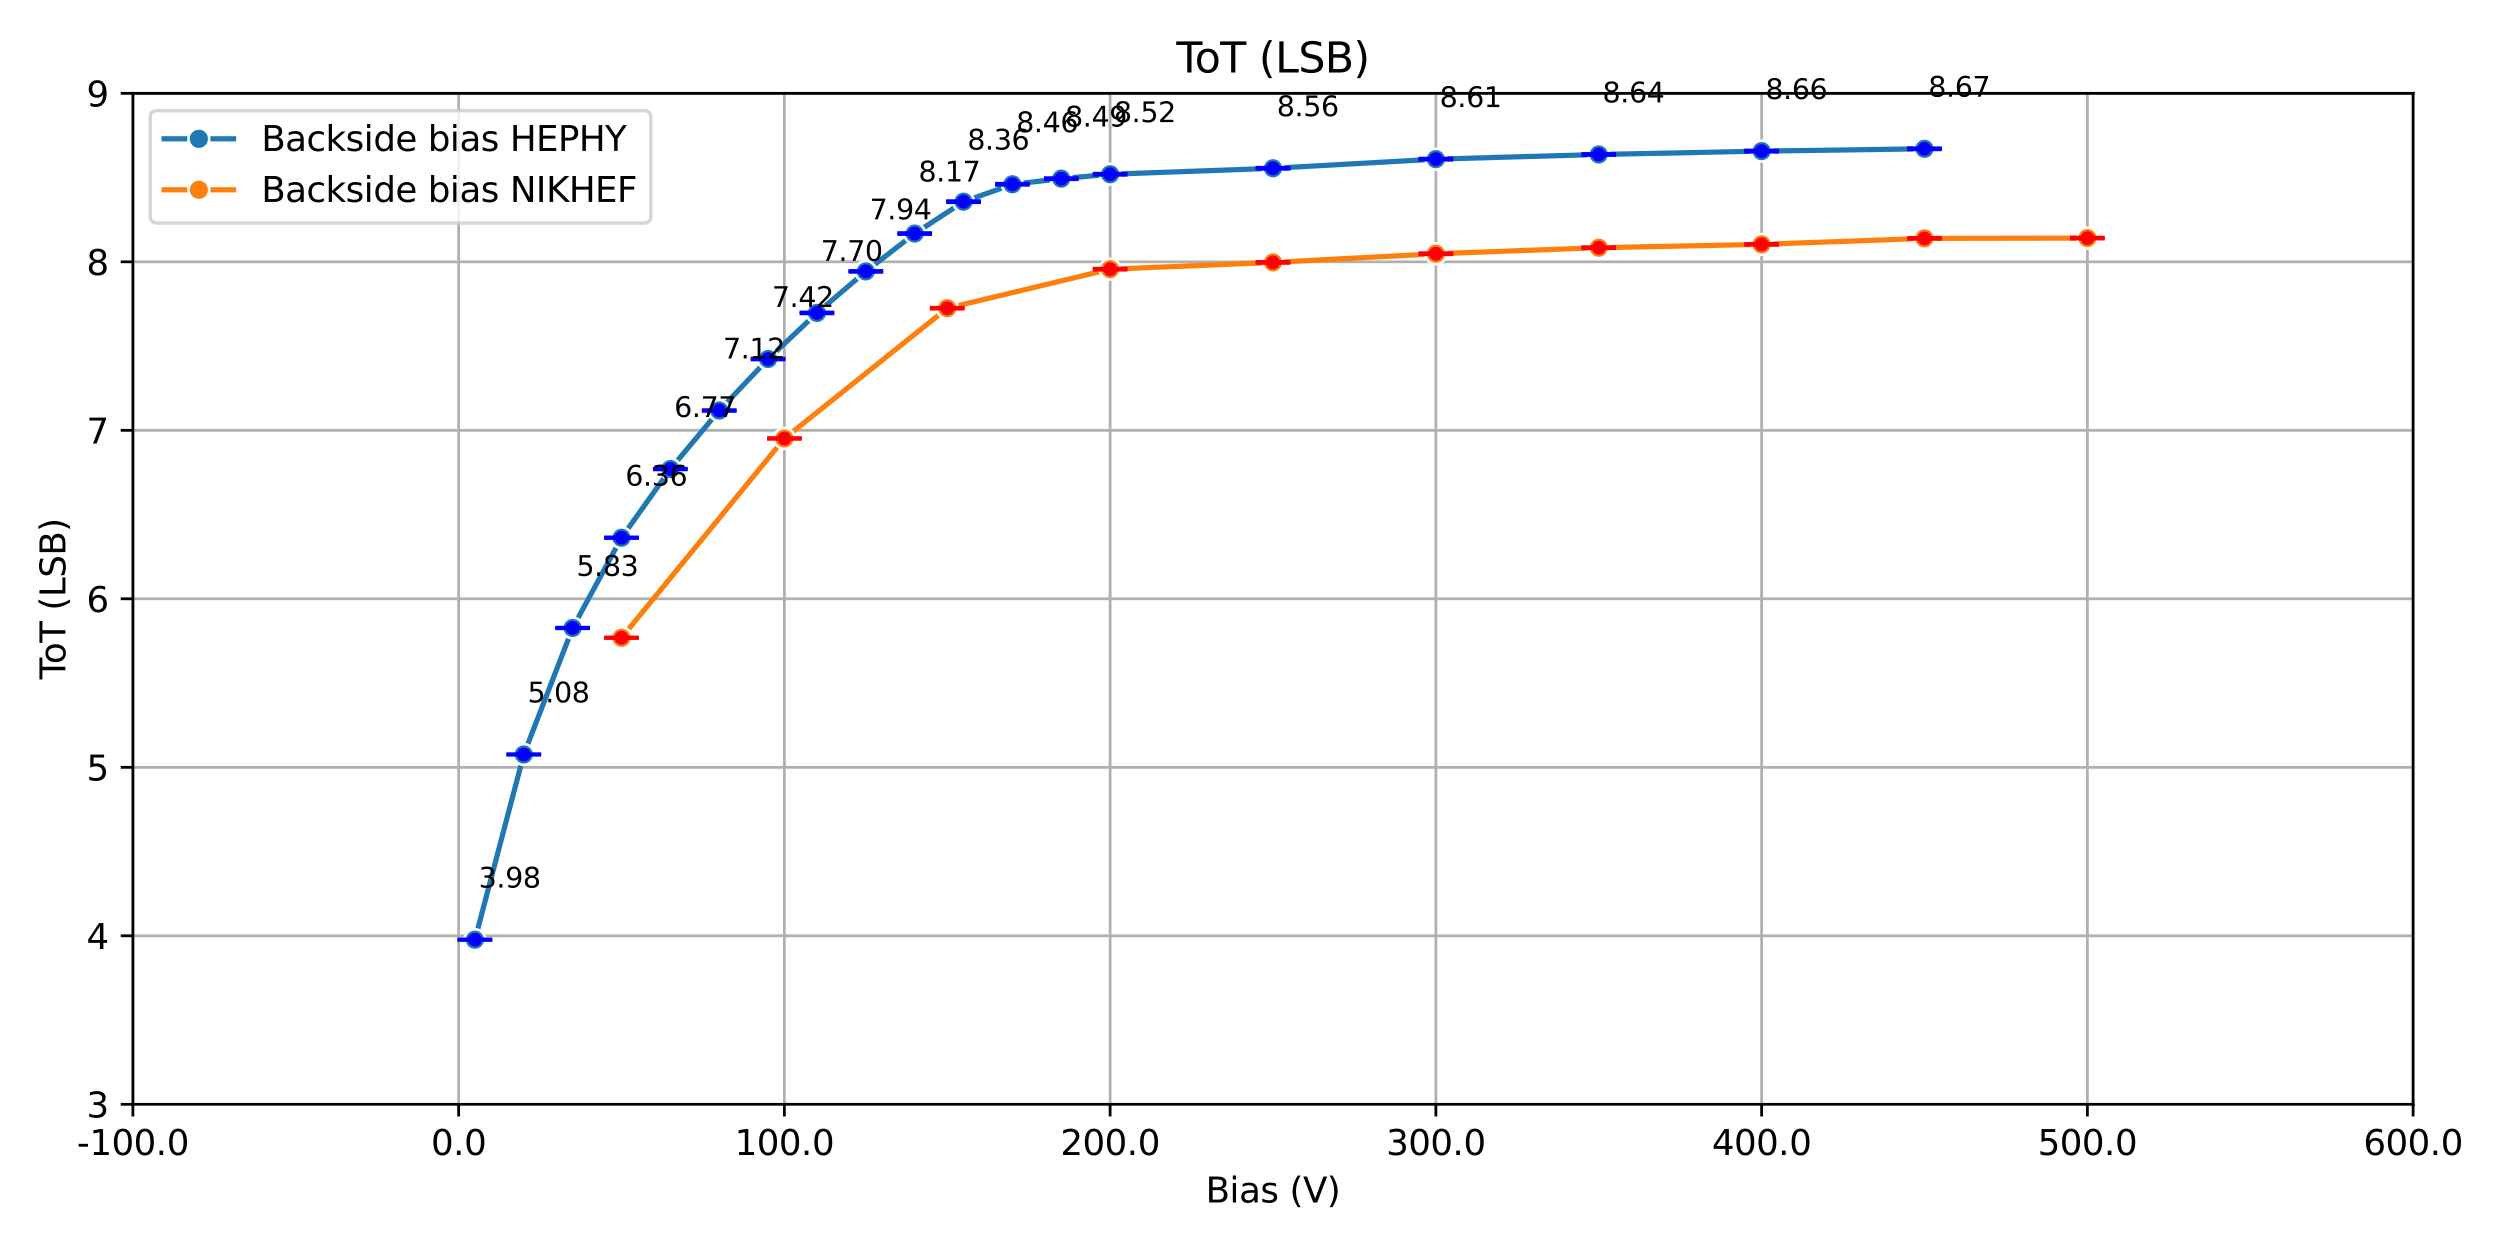 <?xml version="1.0" encoding="utf-8" standalone="no"?>
<!DOCTYPE svg PUBLIC "-//W3C//DTD SVG 1.1//EN"
  "http://www.w3.org/Graphics/SVG/1.1/DTD/svg11.dtd">
<svg xmlns:xlink="http://www.w3.org/1999/xlink" width="720pt" height="360pt" viewBox="0 0 720 360" xmlns="http://www.w3.org/2000/svg" version="1.1">
 <defs>
  <style type="text/css">*{stroke-linejoin: round; stroke-linecap: butt}</style>
 </defs>
 <g id="figure_1">
  <g id="patch_1">
   <path d="M 0 360 
L 720 360 
L 720 0 
L 0 0 
z
" style="fill: #ffffff"/>
  </g>
  <g id="axes_1">
   <g id="patch_2">
    <path d="M 38.27 318.04 
L 694.98 318.04 
L 694.98 26.88 
L 38.27 26.88 
z
" style="fill: #ffffff"/>
   </g>
   <g id="PolyCollection_1"/>
   <g id="PolyCollection_2"/>
   <g id="matplotlib.axis_1">
    <g id="xtick_1">
     <g id="line2d_1">
      <path d="M 38.27 318.04 
L 38.27 26.88 
" clip-path="url(#p97e6985b4f)" style="fill: none; stroke: #b0b0b0; stroke-width: 0.8; stroke-linecap: square"/>
     </g>
     <g id="line2d_2">
      <defs>
       <path id="me354c5738c" d="M 0 0 
L 0 3.5 
" style="stroke: #000000; stroke-width: 0.8"/>
      </defs>
      <g>
       <use xlink:href="#me354c5738c" x="38.27" y="318.04" style="stroke: #000000; stroke-width: 0.8"/>
      </g>
     </g>
     <g id="text_1">
      <!-- -100.0 -->
      <g transform="translate(22.152 332.638) scale(0.1 -0.1)">
       <defs>
        <path id="DejaVuSans-2d" d="M 313 2009 
L 1997 2009 
L 1997 1497 
L 313 1497 
L 313 2009 
z
" transform="scale(0.016)"/>
        <path id="DejaVuSans-31" d="M 794 531 
L 1825 531 
L 1825 4091 
L 703 3866 
L 703 4441 
L 1819 4666 
L 2450 4666 
L 2450 531 
L 3481 531 
L 3481 0 
L 794 0 
L 794 531 
z
" transform="scale(0.016)"/>
        <path id="DejaVuSans-30" d="M 2034 4250 
Q 1547 4250 1301 3770 
Q 1056 3291 1056 2328 
Q 1056 1369 1301 889 
Q 1547 409 2034 409 
Q 2525 409 2770 889 
Q 3016 1369 3016 2328 
Q 3016 3291 2770 3770 
Q 2525 4250 2034 4250 
z
M 2034 4750 
Q 2819 4750 3233 4129 
Q 3647 3509 3647 2328 
Q 3647 1150 3233 529 
Q 2819 -91 2034 -91 
Q 1250 -91 836 529 
Q 422 1150 422 2328 
Q 422 3509 836 4129 
Q 1250 4750 2034 4750 
z
" transform="scale(0.016)"/>
        <path id="DejaVuSans-2e" d="M 684 794 
L 1344 794 
L 1344 0 
L 684 0 
L 684 794 
z
" transform="scale(0.016)"/>
       </defs>
       <use xlink:href="#DejaVuSans-2d"/>
       <use xlink:href="#DejaVuSans-31" x="36.084"/>
       <use xlink:href="#DejaVuSans-30" x="99.707"/>
       <use xlink:href="#DejaVuSans-30" x="163.33"/>
       <use xlink:href="#DejaVuSans-2e" x="226.953"/>
       <use xlink:href="#DejaVuSans-30" x="258.74"/>
      </g>
     </g>
    </g>
    <g id="xtick_2">
     <g id="line2d_3">
      <path d="M 132.086 318.04 
L 132.086 26.88 
" clip-path="url(#p97e6985b4f)" style="fill: none; stroke: #b0b0b0; stroke-width: 0.8; stroke-linecap: square"/>
     </g>
     <g id="line2d_4">
      <g>
       <use xlink:href="#me354c5738c" x="132.086" y="318.04" style="stroke: #000000; stroke-width: 0.8"/>
      </g>
     </g>
     <g id="text_2">
      <!-- 0.0 -->
      <g transform="translate(124.134 332.638) scale(0.1 -0.1)">
       <use xlink:href="#DejaVuSans-30"/>
       <use xlink:href="#DejaVuSans-2e" x="63.623"/>
       <use xlink:href="#DejaVuSans-30" x="95.41"/>
      </g>
     </g>
    </g>
    <g id="xtick_3">
     <g id="line2d_5">
      <path d="M 225.901 318.04 
L 225.901 26.88 
" clip-path="url(#p97e6985b4f)" style="fill: none; stroke: #b0b0b0; stroke-width: 0.8; stroke-linecap: square"/>
     </g>
     <g id="line2d_6">
      <g>
       <use xlink:href="#me354c5738c" x="225.901" y="318.04" style="stroke: #000000; stroke-width: 0.8"/>
      </g>
     </g>
     <g id="text_3">
      <!-- 100.0 -->
      <g transform="translate(211.587 332.638) scale(0.1 -0.1)">
       <use xlink:href="#DejaVuSans-31"/>
       <use xlink:href="#DejaVuSans-30" x="63.623"/>
       <use xlink:href="#DejaVuSans-30" x="127.246"/>
       <use xlink:href="#DejaVuSans-2e" x="190.869"/>
       <use xlink:href="#DejaVuSans-30" x="222.656"/>
      </g>
     </g>
    </g>
    <g id="xtick_4">
     <g id="line2d_7">
      <path d="M 319.717 318.04 
L 319.717 26.88 
" clip-path="url(#p97e6985b4f)" style="fill: none; stroke: #b0b0b0; stroke-width: 0.8; stroke-linecap: square"/>
     </g>
     <g id="line2d_8">
      <g>
       <use xlink:href="#me354c5738c" x="319.717" y="318.04" style="stroke: #000000; stroke-width: 0.8"/>
      </g>
     </g>
     <g id="text_4">
      <!-- 200.0 -->
      <g transform="translate(305.403 332.638) scale(0.1 -0.1)">
       <defs>
        <path id="DejaVuSans-32" d="M 1228 531 
L 3431 531 
L 3431 0 
L 469 0 
L 469 531 
Q 828 903 1448 1529 
Q 2069 2156 2228 2338 
Q 2531 2678 2651 2914 
Q 2772 3150 2772 3378 
Q 2772 3750 2511 3984 
Q 2250 4219 1831 4219 
Q 1534 4219 1204 4116 
Q 875 4013 500 3803 
L 500 4441 
Q 881 4594 1212 4672 
Q 1544 4750 1819 4750 
Q 2544 4750 2975 4387 
Q 3406 4025 3406 3419 
Q 3406 3131 3298 2873 
Q 3191 2616 2906 2266 
Q 2828 2175 2409 1742 
Q 1991 1309 1228 531 
z
" transform="scale(0.016)"/>
       </defs>
       <use xlink:href="#DejaVuSans-32"/>
       <use xlink:href="#DejaVuSans-30" x="63.623"/>
       <use xlink:href="#DejaVuSans-30" x="127.246"/>
       <use xlink:href="#DejaVuSans-2e" x="190.869"/>
       <use xlink:href="#DejaVuSans-30" x="222.656"/>
      </g>
     </g>
    </g>
    <g id="xtick_5">
     <g id="line2d_9">
      <path d="M 413.533 318.04 
L 413.533 26.88 
" clip-path="url(#p97e6985b4f)" style="fill: none; stroke: #b0b0b0; stroke-width: 0.8; stroke-linecap: square"/>
     </g>
     <g id="line2d_10">
      <g>
       <use xlink:href="#me354c5738c" x="413.533" y="318.04" style="stroke: #000000; stroke-width: 0.8"/>
      </g>
     </g>
     <g id="text_5">
      <!-- 300.0 -->
      <g transform="translate(399.219 332.638) scale(0.1 -0.1)">
       <defs>
        <path id="DejaVuSans-33" d="M 2597 2516 
Q 3050 2419 3304 2112 
Q 3559 1806 3559 1356 
Q 3559 666 3084 287 
Q 2609 -91 1734 -91 
Q 1441 -91 1130 -33 
Q 819 25 488 141 
L 488 750 
Q 750 597 1062 519 
Q 1375 441 1716 441 
Q 2309 441 2620 675 
Q 2931 909 2931 1356 
Q 2931 1769 2642 2001 
Q 2353 2234 1838 2234 
L 1294 2234 
L 1294 2753 
L 1863 2753 
Q 2328 2753 2575 2939 
Q 2822 3125 2822 3475 
Q 2822 3834 2567 4026 
Q 2313 4219 1838 4219 
Q 1578 4219 1281 4162 
Q 984 4106 628 3988 
L 628 4550 
Q 988 4650 1302 4700 
Q 1616 4750 1894 4750 
Q 2613 4750 3031 4423 
Q 3450 4097 3450 3541 
Q 3450 3153 3228 2886 
Q 3006 2619 2597 2516 
z
" transform="scale(0.016)"/>
       </defs>
       <use xlink:href="#DejaVuSans-33"/>
       <use xlink:href="#DejaVuSans-30" x="63.623"/>
       <use xlink:href="#DejaVuSans-30" x="127.246"/>
       <use xlink:href="#DejaVuSans-2e" x="190.869"/>
       <use xlink:href="#DejaVuSans-30" x="222.656"/>
      </g>
     </g>
    </g>
    <g id="xtick_6">
     <g id="line2d_11">
      <path d="M 507.349 318.04 
L 507.349 26.88 
" clip-path="url(#p97e6985b4f)" style="fill: none; stroke: #b0b0b0; stroke-width: 0.8; stroke-linecap: square"/>
     </g>
     <g id="line2d_12">
      <g>
       <use xlink:href="#me354c5738c" x="507.349" y="318.04" style="stroke: #000000; stroke-width: 0.8"/>
      </g>
     </g>
     <g id="text_6">
      <!-- 400.0 -->
      <g transform="translate(493.035 332.638) scale(0.1 -0.1)">
       <defs>
        <path id="DejaVuSans-34" d="M 2419 4116 
L 825 1625 
L 2419 1625 
L 2419 4116 
z
M 2253 4666 
L 3047 4666 
L 3047 1625 
L 3713 1625 
L 3713 1100 
L 3047 1100 
L 3047 0 
L 2419 0 
L 2419 1100 
L 313 1100 
L 313 1709 
L 2253 4666 
z
" transform="scale(0.016)"/>
       </defs>
       <use xlink:href="#DejaVuSans-34"/>
       <use xlink:href="#DejaVuSans-30" x="63.623"/>
       <use xlink:href="#DejaVuSans-30" x="127.246"/>
       <use xlink:href="#DejaVuSans-2e" x="190.869"/>
       <use xlink:href="#DejaVuSans-30" x="222.656"/>
      </g>
     </g>
    </g>
    <g id="xtick_7">
     <g id="line2d_13">
      <path d="M 601.164 318.04 
L 601.164 26.88 
" clip-path="url(#p97e6985b4f)" style="fill: none; stroke: #b0b0b0; stroke-width: 0.8; stroke-linecap: square"/>
     </g>
     <g id="line2d_14">
      <g>
       <use xlink:href="#me354c5738c" x="601.164" y="318.04" style="stroke: #000000; stroke-width: 0.8"/>
      </g>
     </g>
     <g id="text_7">
      <!-- 500.0 -->
      <g transform="translate(586.85 332.638) scale(0.1 -0.1)">
       <defs>
        <path id="DejaVuSans-35" d="M 691 4666 
L 3169 4666 
L 3169 4134 
L 1269 4134 
L 1269 2991 
Q 1406 3038 1543 3061 
Q 1681 3084 1819 3084 
Q 2600 3084 3056 2656 
Q 3513 2228 3513 1497 
Q 3513 744 3044 326 
Q 2575 -91 1722 -91 
Q 1428 -91 1123 -41 
Q 819 9 494 109 
L 494 744 
Q 775 591 1075 516 
Q 1375 441 1709 441 
Q 2250 441 2565 725 
Q 2881 1009 2881 1497 
Q 2881 1984 2565 2268 
Q 2250 2553 1709 2553 
Q 1456 2553 1204 2497 
Q 953 2441 691 2322 
L 691 4666 
z
" transform="scale(0.016)"/>
       </defs>
       <use xlink:href="#DejaVuSans-35"/>
       <use xlink:href="#DejaVuSans-30" x="63.623"/>
       <use xlink:href="#DejaVuSans-30" x="127.246"/>
       <use xlink:href="#DejaVuSans-2e" x="190.869"/>
       <use xlink:href="#DejaVuSans-30" x="222.656"/>
      </g>
     </g>
    </g>
    <g id="xtick_8">
     <g id="line2d_15">
      <path d="M 694.98 318.04 
L 694.98 26.88 
" clip-path="url(#p97e6985b4f)" style="fill: none; stroke: #b0b0b0; stroke-width: 0.8; stroke-linecap: square"/>
     </g>
     <g id="line2d_16">
      <g>
       <use xlink:href="#me354c5738c" x="694.98" y="318.04" style="stroke: #000000; stroke-width: 0.8"/>
      </g>
     </g>
     <g id="text_8">
      <!-- 600.0 -->
      <g transform="translate(680.666 332.638) scale(0.1 -0.1)">
       <defs>
        <path id="DejaVuSans-36" d="M 2113 2584 
Q 1688 2584 1439 2293 
Q 1191 2003 1191 1497 
Q 1191 994 1439 701 
Q 1688 409 2113 409 
Q 2538 409 2786 701 
Q 3034 994 3034 1497 
Q 3034 2003 2786 2293 
Q 2538 2584 2113 2584 
z
M 3366 4563 
L 3366 3988 
Q 3128 4100 2886 4159 
Q 2644 4219 2406 4219 
Q 1781 4219 1451 3797 
Q 1122 3375 1075 2522 
Q 1259 2794 1537 2939 
Q 1816 3084 2150 3084 
Q 2853 3084 3261 2657 
Q 3669 2231 3669 1497 
Q 3669 778 3244 343 
Q 2819 -91 2113 -91 
Q 1303 -91 875 529 
Q 447 1150 447 2328 
Q 447 3434 972 4092 
Q 1497 4750 2381 4750 
Q 2619 4750 2861 4703 
Q 3103 4656 3366 4563 
z
" transform="scale(0.016)"/>
       </defs>
       <use xlink:href="#DejaVuSans-36"/>
       <use xlink:href="#DejaVuSans-30" x="63.623"/>
       <use xlink:href="#DejaVuSans-30" x="127.246"/>
       <use xlink:href="#DejaVuSans-2e" x="190.869"/>
       <use xlink:href="#DejaVuSans-30" x="222.656"/>
      </g>
     </g>
    </g>
    <g id="text_9">
     <!-- Bias (V) -->
     <g transform="translate(347.226 346.317) scale(0.1 -0.1)">
      <defs>
       <path id="DejaVuSans-42" d="M 1259 2228 
L 1259 519 
L 2272 519 
Q 2781 519 3026 730 
Q 3272 941 3272 1375 
Q 3272 1813 3026 2020 
Q 2781 2228 2272 2228 
L 1259 2228 
z
M 1259 4147 
L 1259 2741 
L 2194 2741 
Q 2656 2741 2882 2914 
Q 3109 3088 3109 3444 
Q 3109 3797 2882 3972 
Q 2656 4147 2194 4147 
L 1259 4147 
z
M 628 4666 
L 2241 4666 
Q 2963 4666 3353 4366 
Q 3744 4066 3744 3513 
Q 3744 3084 3544 2831 
Q 3344 2578 2956 2516 
Q 3422 2416 3680 2098 
Q 3938 1781 3938 1306 
Q 3938 681 3513 340 
Q 3088 0 2303 0 
L 628 0 
L 628 4666 
z
" transform="scale(0.016)"/>
       <path id="DejaVuSans-69" d="M 603 3500 
L 1178 3500 
L 1178 0 
L 603 0 
L 603 3500 
z
M 603 4863 
L 1178 4863 
L 1178 4134 
L 603 4134 
L 603 4863 
z
" transform="scale(0.016)"/>
       <path id="DejaVuSans-61" d="M 2194 1759 
Q 1497 1759 1228 1600 
Q 959 1441 959 1056 
Q 959 750 1161 570 
Q 1363 391 1709 391 
Q 2188 391 2477 730 
Q 2766 1069 2766 1631 
L 2766 1759 
L 2194 1759 
z
M 3341 1997 
L 3341 0 
L 2766 0 
L 2766 531 
Q 2569 213 2275 61 
Q 1981 -91 1556 -91 
Q 1019 -91 701 211 
Q 384 513 384 1019 
Q 384 1609 779 1909 
Q 1175 2209 1959 2209 
L 2766 2209 
L 2766 2266 
Q 2766 2663 2505 2880 
Q 2244 3097 1772 3097 
Q 1472 3097 1187 3025 
Q 903 2953 641 2809 
L 641 3341 
Q 956 3463 1253 3523 
Q 1550 3584 1831 3584 
Q 2591 3584 2966 3190 
Q 3341 2797 3341 1997 
z
" transform="scale(0.016)"/>
       <path id="DejaVuSans-73" d="M 2834 3397 
L 2834 2853 
Q 2591 2978 2328 3040 
Q 2066 3103 1784 3103 
Q 1356 3103 1142 2972 
Q 928 2841 928 2578 
Q 928 2378 1081 2264 
Q 1234 2150 1697 2047 
L 1894 2003 
Q 2506 1872 2764 1633 
Q 3022 1394 3022 966 
Q 3022 478 2636 193 
Q 2250 -91 1575 -91 
Q 1294 -91 989 -36 
Q 684 19 347 128 
L 347 722 
Q 666 556 975 473 
Q 1284 391 1588 391 
Q 1994 391 2212 530 
Q 2431 669 2431 922 
Q 2431 1156 2273 1281 
Q 2116 1406 1581 1522 
L 1381 1569 
Q 847 1681 609 1914 
Q 372 2147 372 2553 
Q 372 3047 722 3315 
Q 1072 3584 1716 3584 
Q 2034 3584 2315 3537 
Q 2597 3491 2834 3397 
z
" transform="scale(0.016)"/>
       <path id="DejaVuSans-20" transform="scale(0.016)"/>
       <path id="DejaVuSans-28" d="M 1984 4856 
Q 1566 4138 1362 3434 
Q 1159 2731 1159 2009 
Q 1159 1288 1364 580 
Q 1569 -128 1984 -844 
L 1484 -844 
Q 1016 -109 783 600 
Q 550 1309 550 2009 
Q 550 2706 781 3412 
Q 1013 4119 1484 4856 
L 1984 4856 
z
" transform="scale(0.016)"/>
       <path id="DejaVuSans-56" d="M 1831 0 
L 50 4666 
L 709 4666 
L 2188 738 
L 3669 4666 
L 4325 4666 
L 2547 0 
L 1831 0 
z
" transform="scale(0.016)"/>
       <path id="DejaVuSans-29" d="M 513 4856 
L 1013 4856 
Q 1481 4119 1714 3412 
Q 1947 2706 1947 2009 
Q 1947 1309 1714 600 
Q 1481 -109 1013 -844 
L 513 -844 
Q 928 -128 1133 580 
Q 1338 1288 1338 2009 
Q 1338 2731 1133 3434 
Q 928 4138 513 4856 
z
" transform="scale(0.016)"/>
      </defs>
      <use xlink:href="#DejaVuSans-42"/>
      <use xlink:href="#DejaVuSans-69" x="68.604"/>
      <use xlink:href="#DejaVuSans-61" x="96.387"/>
      <use xlink:href="#DejaVuSans-73" x="157.666"/>
      <use xlink:href="#DejaVuSans-20" x="209.766"/>
      <use xlink:href="#DejaVuSans-28" x="241.553"/>
      <use xlink:href="#DejaVuSans-56" x="280.566"/>
      <use xlink:href="#DejaVuSans-29" x="348.975"/>
     </g>
    </g>
   </g>
   <g id="matplotlib.axis_2">
    <g id="ytick_1">
     <g id="line2d_17">
      <path d="M 38.27 318.04 
L 694.98 318.04 
" clip-path="url(#p97e6985b4f)" style="fill: none; stroke: #b0b0b0; stroke-width: 0.8; stroke-linecap: square"/>
     </g>
     <g id="line2d_18">
      <defs>
       <path id="mb7adf250c7" d="M 0 0 
L -3.5 0 
" style="stroke: #000000; stroke-width: 0.8"/>
      </defs>
      <g>
       <use xlink:href="#mb7adf250c7" x="38.27" y="318.04" style="stroke: #000000; stroke-width: 0.8"/>
      </g>
     </g>
     <g id="text_10">
      <!-- 3 -->
      <g transform="translate(24.907 321.839) scale(0.1 -0.1)">
       <use xlink:href="#DejaVuSans-33"/>
      </g>
     </g>
    </g>
    <g id="ytick_2">
     <g id="line2d_19">
      <path d="M 38.27 269.513 
L 694.98 269.513 
" clip-path="url(#p97e6985b4f)" style="fill: none; stroke: #b0b0b0; stroke-width: 0.8; stroke-linecap: square"/>
     </g>
     <g id="line2d_20">
      <g>
       <use xlink:href="#mb7adf250c7" x="38.27" y="269.513" style="stroke: #000000; stroke-width: 0.8"/>
      </g>
     </g>
     <g id="text_11">
      <!-- 4 -->
      <g transform="translate(24.907 273.313) scale(0.1 -0.1)">
       <use xlink:href="#DejaVuSans-34"/>
      </g>
     </g>
    </g>
    <g id="ytick_3">
     <g id="line2d_21">
      <path d="M 38.27 220.987 
L 694.98 220.987 
" clip-path="url(#p97e6985b4f)" style="fill: none; stroke: #b0b0b0; stroke-width: 0.8; stroke-linecap: square"/>
     </g>
     <g id="line2d_22">
      <g>
       <use xlink:href="#mb7adf250c7" x="38.27" y="220.987" style="stroke: #000000; stroke-width: 0.8"/>
      </g>
     </g>
     <g id="text_12">
      <!-- 5 -->
      <g transform="translate(24.907 224.786) scale(0.1 -0.1)">
       <use xlink:href="#DejaVuSans-35"/>
      </g>
     </g>
    </g>
    <g id="ytick_4">
     <g id="line2d_23">
      <path d="M 38.27 172.46 
L 694.98 172.46 
" clip-path="url(#p97e6985b4f)" style="fill: none; stroke: #b0b0b0; stroke-width: 0.8; stroke-linecap: square"/>
     </g>
     <g id="line2d_24">
      <g>
       <use xlink:href="#mb7adf250c7" x="38.27" y="172.46" style="stroke: #000000; stroke-width: 0.8"/>
      </g>
     </g>
     <g id="text_13">
      <!-- 6 -->
      <g transform="translate(24.907 176.259) scale(0.1 -0.1)">
       <use xlink:href="#DejaVuSans-36"/>
      </g>
     </g>
    </g>
    <g id="ytick_5">
     <g id="line2d_25">
      <path d="M 38.27 123.933 
L 694.98 123.933 
" clip-path="url(#p97e6985b4f)" style="fill: none; stroke: #b0b0b0; stroke-width: 0.8; stroke-linecap: square"/>
     </g>
     <g id="line2d_26">
      <g>
       <use xlink:href="#mb7adf250c7" x="38.27" y="123.933" style="stroke: #000000; stroke-width: 0.8"/>
      </g>
     </g>
     <g id="text_14">
      <!-- 7 -->
      <g transform="translate(24.907 127.733) scale(0.1 -0.1)">
       <defs>
        <path id="DejaVuSans-37" d="M 525 4666 
L 3525 4666 
L 3525 4397 
L 1831 0 
L 1172 0 
L 2766 4134 
L 525 4134 
L 525 4666 
z
" transform="scale(0.016)"/>
       </defs>
       <use xlink:href="#DejaVuSans-37"/>
      </g>
     </g>
    </g>
    <g id="ytick_6">
     <g id="line2d_27">
      <path d="M 38.27 75.407 
L 694.98 75.407 
" clip-path="url(#p97e6985b4f)" style="fill: none; stroke: #b0b0b0; stroke-width: 0.8; stroke-linecap: square"/>
     </g>
     <g id="line2d_28">
      <g>
       <use xlink:href="#mb7adf250c7" x="38.27" y="75.407" style="stroke: #000000; stroke-width: 0.8"/>
      </g>
     </g>
     <g id="text_15">
      <!-- 8 -->
      <g transform="translate(24.907 79.206) scale(0.1 -0.1)">
       <defs>
        <path id="DejaVuSans-38" d="M 2034 2216 
Q 1584 2216 1326 1975 
Q 1069 1734 1069 1313 
Q 1069 891 1326 650 
Q 1584 409 2034 409 
Q 2484 409 2743 651 
Q 3003 894 3003 1313 
Q 3003 1734 2745 1975 
Q 2488 2216 2034 2216 
z
M 1403 2484 
Q 997 2584 770 2862 
Q 544 3141 544 3541 
Q 544 4100 942 4425 
Q 1341 4750 2034 4750 
Q 2731 4750 3128 4425 
Q 3525 4100 3525 3541 
Q 3525 3141 3298 2862 
Q 3072 2584 2669 2484 
Q 3125 2378 3379 2068 
Q 3634 1759 3634 1313 
Q 3634 634 3220 271 
Q 2806 -91 2034 -91 
Q 1263 -91 848 271 
Q 434 634 434 1313 
Q 434 1759 690 2068 
Q 947 2378 1403 2484 
z
M 1172 3481 
Q 1172 3119 1398 2916 
Q 1625 2713 2034 2713 
Q 2441 2713 2670 2916 
Q 2900 3119 2900 3481 
Q 2900 3844 2670 4047 
Q 2441 4250 2034 4250 
Q 1625 4250 1398 4047 
Q 1172 3844 1172 3481 
z
" transform="scale(0.016)"/>
       </defs>
       <use xlink:href="#DejaVuSans-38"/>
      </g>
     </g>
    </g>
    <g id="ytick_7">
     <g id="line2d_29">
      <path d="M 38.27 26.88 
L 694.98 26.88 
" clip-path="url(#p97e6985b4f)" style="fill: none; stroke: #b0b0b0; stroke-width: 0.8; stroke-linecap: square"/>
     </g>
     <g id="line2d_30">
      <g>
       <use xlink:href="#mb7adf250c7" x="38.27" y="26.88" style="stroke: #000000; stroke-width: 0.8"/>
      </g>
     </g>
     <g id="text_16">
      <!-- 9 -->
      <g transform="translate(24.907 30.679) scale(0.1 -0.1)">
       <defs>
        <path id="DejaVuSans-39" d="M 703 97 
L 703 672 
Q 941 559 1184 500 
Q 1428 441 1663 441 
Q 2288 441 2617 861 
Q 2947 1281 2994 2138 
Q 2813 1869 2534 1725 
Q 2256 1581 1919 1581 
Q 1219 1581 811 2004 
Q 403 2428 403 3163 
Q 403 3881 828 4315 
Q 1253 4750 1959 4750 
Q 2769 4750 3195 4129 
Q 3622 3509 3622 2328 
Q 3622 1225 3098 567 
Q 2575 -91 1691 -91 
Q 1453 -91 1209 -44 
Q 966 3 703 97 
z
M 1959 2075 
Q 2384 2075 2632 2365 
Q 2881 2656 2881 3163 
Q 2881 3666 2632 3958 
Q 2384 4250 1959 4250 
Q 1534 4250 1286 3958 
Q 1038 3666 1038 3163 
Q 1038 2656 1286 2365 
Q 1534 2075 1959 2075 
z
" transform="scale(0.016)"/>
       </defs>
       <use xlink:href="#DejaVuSans-39"/>
      </g>
     </g>
    </g>
    <g id="text_17">
     <!-- ToT (LSB) -->
     <g transform="translate(18.828 195.658) rotate(-90) scale(0.1 -0.1)">
      <defs>
       <path id="DejaVuSans-54" d="M -19 4666 
L 3928 4666 
L 3928 4134 
L 2272 4134 
L 2272 0 
L 1638 0 
L 1638 4134 
L -19 4134 
L -19 4666 
z
" transform="scale(0.016)"/>
       <path id="DejaVuSans-6f" d="M 1959 3097 
Q 1497 3097 1228 2736 
Q 959 2375 959 1747 
Q 959 1119 1226 758 
Q 1494 397 1959 397 
Q 2419 397 2687 759 
Q 2956 1122 2956 1747 
Q 2956 2369 2687 2733 
Q 2419 3097 1959 3097 
z
M 1959 3584 
Q 2709 3584 3137 3096 
Q 3566 2609 3566 1747 
Q 3566 888 3137 398 
Q 2709 -91 1959 -91 
Q 1206 -91 779 398 
Q 353 888 353 1747 
Q 353 2609 779 3096 
Q 1206 3584 1959 3584 
z
" transform="scale(0.016)"/>
       <path id="DejaVuSans-4c" d="M 628 4666 
L 1259 4666 
L 1259 531 
L 3531 531 
L 3531 0 
L 628 0 
L 628 4666 
z
" transform="scale(0.016)"/>
       <path id="DejaVuSans-53" d="M 3425 4513 
L 3425 3897 
Q 3066 4069 2747 4153 
Q 2428 4238 2131 4238 
Q 1616 4238 1336 4038 
Q 1056 3838 1056 3469 
Q 1056 3159 1242 3001 
Q 1428 2844 1947 2747 
L 2328 2669 
Q 3034 2534 3370 2195 
Q 3706 1856 3706 1288 
Q 3706 609 3251 259 
Q 2797 -91 1919 -91 
Q 1588 -91 1214 -16 
Q 841 59 441 206 
L 441 856 
Q 825 641 1194 531 
Q 1563 422 1919 422 
Q 2459 422 2753 634 
Q 3047 847 3047 1241 
Q 3047 1584 2836 1778 
Q 2625 1972 2144 2069 
L 1759 2144 
Q 1053 2284 737 2584 
Q 422 2884 422 3419 
Q 422 4038 858 4394 
Q 1294 4750 2059 4750 
Q 2388 4750 2728 4690 
Q 3069 4631 3425 4513 
z
" transform="scale(0.016)"/>
      </defs>
      <use xlink:href="#DejaVuSans-54"/>
      <use xlink:href="#DejaVuSans-6f" x="44.084"/>
      <use xlink:href="#DejaVuSans-54" x="105.266"/>
      <use xlink:href="#DejaVuSans-20" x="166.35"/>
      <use xlink:href="#DejaVuSans-28" x="198.137"/>
      <use xlink:href="#DejaVuSans-4c" x="237.15"/>
      <use xlink:href="#DejaVuSans-53" x="292.863"/>
      <use xlink:href="#DejaVuSans-42" x="356.34"/>
      <use xlink:href="#DejaVuSans-29" x="424.943"/>
     </g>
    </g>
   </g>
   <g id="line2d_31">
    <path d="M 136.776 270.633 
L 150.849 217.29 
L 164.921 180.851 
L 178.994 154.872 
L 193.066 135.09 
L 207.138 118.235 
L 221.211 103.396 
L 235.283 90.127 
L 249.355 78.164 
L 263.428 67.266 
L 277.5 58.08 
L 291.572 53.074 
L 305.645 51.45 
L 319.717 50.182 
L 366.625 48.466 
L 413.533 45.83 
L 460.441 44.49 
L 507.349 43.521 
L 554.256 42.854 
" clip-path="url(#p97e6985b4f)" style="fill: none; stroke: #1f77b4; stroke-width: 1.5; stroke-linecap: square"/>
    <defs>
     <path id="mef4107ad75" d="M 0 3 
C 0.796 3 1.559 2.684 2.121 2.121 
C 2.684 1.559 3 0.796 3 0 
C 3 -0.796 2.684 -1.559 2.121 -2.121 
C 1.559 -2.684 0.796 -3 0 -3 
C -0.796 -3 -1.559 -2.684 -2.121 -2.121 
C -2.684 -1.559 -3 -0.796 -3 0 
C -3 0.796 -2.684 1.559 -2.121 2.121 
C -1.559 2.684 -0.796 3 0 3 
z
" style="stroke: #ffffff; stroke-width: 0.75"/>
    </defs>
    <g clip-path="url(#p97e6985b4f)">
     <use xlink:href="#mef4107ad75" x="136.776" y="270.633" style="fill: #1f77b4; stroke: #ffffff; stroke-width: 0.75"/>
     <use xlink:href="#mef4107ad75" x="150.849" y="217.29" style="fill: #1f77b4; stroke: #ffffff; stroke-width: 0.75"/>
     <use xlink:href="#mef4107ad75" x="164.921" y="180.851" style="fill: #1f77b4; stroke: #ffffff; stroke-width: 0.75"/>
     <use xlink:href="#mef4107ad75" x="178.994" y="154.872" style="fill: #1f77b4; stroke: #ffffff; stroke-width: 0.75"/>
     <use xlink:href="#mef4107ad75" x="193.066" y="135.09" style="fill: #1f77b4; stroke: #ffffff; stroke-width: 0.75"/>
     <use xlink:href="#mef4107ad75" x="207.138" y="118.235" style="fill: #1f77b4; stroke: #ffffff; stroke-width: 0.75"/>
     <use xlink:href="#mef4107ad75" x="221.211" y="103.396" style="fill: #1f77b4; stroke: #ffffff; stroke-width: 0.75"/>
     <use xlink:href="#mef4107ad75" x="235.283" y="90.127" style="fill: #1f77b4; stroke: #ffffff; stroke-width: 0.75"/>
     <use xlink:href="#mef4107ad75" x="249.355" y="78.164" style="fill: #1f77b4; stroke: #ffffff; stroke-width: 0.75"/>
     <use xlink:href="#mef4107ad75" x="263.428" y="67.266" style="fill: #1f77b4; stroke: #ffffff; stroke-width: 0.75"/>
     <use xlink:href="#mef4107ad75" x="277.5" y="58.08" style="fill: #1f77b4; stroke: #ffffff; stroke-width: 0.75"/>
     <use xlink:href="#mef4107ad75" x="291.572" y="53.074" style="fill: #1f77b4; stroke: #ffffff; stroke-width: 0.75"/>
     <use xlink:href="#mef4107ad75" x="305.645" y="51.45" style="fill: #1f77b4; stroke: #ffffff; stroke-width: 0.75"/>
     <use xlink:href="#mef4107ad75" x="319.717" y="50.182" style="fill: #1f77b4; stroke: #ffffff; stroke-width: 0.75"/>
     <use xlink:href="#mef4107ad75" x="366.625" y="48.466" style="fill: #1f77b4; stroke: #ffffff; stroke-width: 0.75"/>
     <use xlink:href="#mef4107ad75" x="413.533" y="45.83" style="fill: #1f77b4; stroke: #ffffff; stroke-width: 0.75"/>
     <use xlink:href="#mef4107ad75" x="460.441" y="44.49" style="fill: #1f77b4; stroke: #ffffff; stroke-width: 0.75"/>
     <use xlink:href="#mef4107ad75" x="507.349" y="43.521" style="fill: #1f77b4; stroke: #ffffff; stroke-width: 0.75"/>
     <use xlink:href="#mef4107ad75" x="554.256" y="42.854" style="fill: #1f77b4; stroke: #ffffff; stroke-width: 0.75"/>
    </g>
   </g>
   <g id="LineCollection_1">
    <path d="M 319.717 50.376 
L 319.717 49.988 
" clip-path="url(#p97e6985b4f)" style="fill: none; stroke: #0000ff; stroke-width: 1.5"/>
    <path d="M 305.645 51.643 
L 305.645 51.257 
" clip-path="url(#p97e6985b4f)" style="fill: none; stroke: #0000ff; stroke-width: 1.5"/>
    <path d="M 291.572 53.264 
L 291.572 52.884 
" clip-path="url(#p97e6985b4f)" style="fill: none; stroke: #0000ff; stroke-width: 1.5"/>
    <path d="M 277.5 58.267 
L 277.5 57.893 
" clip-path="url(#p97e6985b4f)" style="fill: none; stroke: #0000ff; stroke-width: 1.5"/>
    <path d="M 263.428 67.447 
L 263.428 67.085 
" clip-path="url(#p97e6985b4f)" style="fill: none; stroke: #0000ff; stroke-width: 1.5"/>
    <path d="M 249.355 78.339 
L 249.355 77.989 
" clip-path="url(#p97e6985b4f)" style="fill: none; stroke: #0000ff; stroke-width: 1.5"/>
    <path d="M 235.283 90.294 
L 235.283 89.96 
" clip-path="url(#p97e6985b4f)" style="fill: none; stroke: #0000ff; stroke-width: 1.5"/>
    <path d="M 221.211 103.556 
L 221.211 103.235 
" clip-path="url(#p97e6985b4f)" style="fill: none; stroke: #0000ff; stroke-width: 1.5"/>
    <path d="M 207.138 118.386 
L 207.138 118.083 
" clip-path="url(#p97e6985b4f)" style="fill: none; stroke: #0000ff; stroke-width: 1.5"/>
    <path d="M 193.066 135.233 
L 193.066 134.948 
" clip-path="url(#p97e6985b4f)" style="fill: none; stroke: #0000ff; stroke-width: 1.5"/>
    <path d="M 178.994 155.005 
L 178.994 154.739 
" clip-path="url(#p97e6985b4f)" style="fill: none; stroke: #0000ff; stroke-width: 1.5"/>
    <path d="M 164.921 180.974 
L 164.921 180.728 
" clip-path="url(#p97e6985b4f)" style="fill: none; stroke: #0000ff; stroke-width: 1.5"/>
    <path d="M 150.849 217.403 
L 150.849 217.178 
" clip-path="url(#p97e6985b4f)" style="fill: none; stroke: #0000ff; stroke-width: 1.5"/>
    <path d="M 136.776 270.766 
L 136.776 270.5 
" clip-path="url(#p97e6985b4f)" style="fill: none; stroke: #0000ff; stroke-width: 1.5"/>
    <path d="M 554.256 43.05 
L 554.256 42.658 
" clip-path="url(#p97e6985b4f)" style="fill: none; stroke: #0000ff; stroke-width: 1.5"/>
    <path d="M 507.349 43.717 
L 507.349 43.325 
" clip-path="url(#p97e6985b4f)" style="fill: none; stroke: #0000ff; stroke-width: 1.5"/>
    <path d="M 460.441 44.686 
L 460.441 44.294 
" clip-path="url(#p97e6985b4f)" style="fill: none; stroke: #0000ff; stroke-width: 1.5"/>
    <path d="M 413.533 46.026 
L 413.533 45.635 
" clip-path="url(#p97e6985b4f)" style="fill: none; stroke: #0000ff; stroke-width: 1.5"/>
    <path d="M 366.625 48.661 
L 366.625 48.272 
" clip-path="url(#p97e6985b4f)" style="fill: none; stroke: #0000ff; stroke-width: 1.5"/>
   </g>
   <g id="line2d_32">
    <defs>
     <path id="m30f072e937" d="M 5 0 
L -5 -0 
" style="stroke: #0000ff"/>
    </defs>
    <g clip-path="url(#p97e6985b4f)">
     <use xlink:href="#m30f072e937" x="319.717" y="50.376" style="fill: #0000ff; stroke: #0000ff"/>
     <use xlink:href="#m30f072e937" x="305.645" y="51.643" style="fill: #0000ff; stroke: #0000ff"/>
     <use xlink:href="#m30f072e937" x="291.572" y="53.264" style="fill: #0000ff; stroke: #0000ff"/>
     <use xlink:href="#m30f072e937" x="277.5" y="58.267" style="fill: #0000ff; stroke: #0000ff"/>
     <use xlink:href="#m30f072e937" x="263.428" y="67.447" style="fill: #0000ff; stroke: #0000ff"/>
     <use xlink:href="#m30f072e937" x="249.355" y="78.339" style="fill: #0000ff; stroke: #0000ff"/>
     <use xlink:href="#m30f072e937" x="235.283" y="90.294" style="fill: #0000ff; stroke: #0000ff"/>
     <use xlink:href="#m30f072e937" x="221.211" y="103.556" style="fill: #0000ff; stroke: #0000ff"/>
     <use xlink:href="#m30f072e937" x="207.138" y="118.386" style="fill: #0000ff; stroke: #0000ff"/>
     <use xlink:href="#m30f072e937" x="193.066" y="135.233" style="fill: #0000ff; stroke: #0000ff"/>
     <use xlink:href="#m30f072e937" x="178.994" y="155.005" style="fill: #0000ff; stroke: #0000ff"/>
     <use xlink:href="#m30f072e937" x="164.921" y="180.974" style="fill: #0000ff; stroke: #0000ff"/>
     <use xlink:href="#m30f072e937" x="150.849" y="217.403" style="fill: #0000ff; stroke: #0000ff"/>
     <use xlink:href="#m30f072e937" x="136.776" y="270.766" style="fill: #0000ff; stroke: #0000ff"/>
     <use xlink:href="#m30f072e937" x="554.256" y="43.05" style="fill: #0000ff; stroke: #0000ff"/>
     <use xlink:href="#m30f072e937" x="507.349" y="43.717" style="fill: #0000ff; stroke: #0000ff"/>
     <use xlink:href="#m30f072e937" x="460.441" y="44.686" style="fill: #0000ff; stroke: #0000ff"/>
     <use xlink:href="#m30f072e937" x="413.533" y="46.026" style="fill: #0000ff; stroke: #0000ff"/>
     <use xlink:href="#m30f072e937" x="366.625" y="48.661" style="fill: #0000ff; stroke: #0000ff"/>
    </g>
   </g>
   <g id="line2d_33">
    <g clip-path="url(#p97e6985b4f)">
     <use xlink:href="#m30f072e937" x="319.717" y="49.988" style="fill: #0000ff; stroke: #0000ff"/>
     <use xlink:href="#m30f072e937" x="305.645" y="51.257" style="fill: #0000ff; stroke: #0000ff"/>
     <use xlink:href="#m30f072e937" x="291.572" y="52.884" style="fill: #0000ff; stroke: #0000ff"/>
     <use xlink:href="#m30f072e937" x="277.5" y="57.893" style="fill: #0000ff; stroke: #0000ff"/>
     <use xlink:href="#m30f072e937" x="263.428" y="67.085" style="fill: #0000ff; stroke: #0000ff"/>
     <use xlink:href="#m30f072e937" x="249.355" y="77.989" style="fill: #0000ff; stroke: #0000ff"/>
     <use xlink:href="#m30f072e937" x="235.283" y="89.96" style="fill: #0000ff; stroke: #0000ff"/>
     <use xlink:href="#m30f072e937" x="221.211" y="103.235" style="fill: #0000ff; stroke: #0000ff"/>
     <use xlink:href="#m30f072e937" x="207.138" y="118.083" style="fill: #0000ff; stroke: #0000ff"/>
     <use xlink:href="#m30f072e937" x="193.066" y="134.948" style="fill: #0000ff; stroke: #0000ff"/>
     <use xlink:href="#m30f072e937" x="178.994" y="154.739" style="fill: #0000ff; stroke: #0000ff"/>
     <use xlink:href="#m30f072e937" x="164.921" y="180.728" style="fill: #0000ff; stroke: #0000ff"/>
     <use xlink:href="#m30f072e937" x="150.849" y="217.178" style="fill: #0000ff; stroke: #0000ff"/>
     <use xlink:href="#m30f072e937" x="136.776" y="270.5" style="fill: #0000ff; stroke: #0000ff"/>
     <use xlink:href="#m30f072e937" x="554.256" y="42.658" style="fill: #0000ff; stroke: #0000ff"/>
     <use xlink:href="#m30f072e937" x="507.349" y="43.325" style="fill: #0000ff; stroke: #0000ff"/>
     <use xlink:href="#m30f072e937" x="460.441" y="44.294" style="fill: #0000ff; stroke: #0000ff"/>
     <use xlink:href="#m30f072e937" x="413.533" y="45.635" style="fill: #0000ff; stroke: #0000ff"/>
     <use xlink:href="#m30f072e937" x="366.625" y="48.272" style="fill: #0000ff; stroke: #0000ff"/>
    </g>
   </g>
   <g id="line2d_34">
    <path d="M 178.994 183.679 
L 225.901 126.281 
L 272.809 88.761 
L 319.717 77.519 
L 366.625 75.571 
L 413.533 73.073 
L 460.441 71.34 
L 507.349 70.376 
L 554.256 68.651 
L 601.164 68.569 
" clip-path="url(#p97e6985b4f)" style="fill: none; stroke: #ff7f0e; stroke-width: 1.5; stroke-linecap: square"/>
    <defs>
     <path id="m8bfcd4badd" d="M 0 3 
C 0.796 3 1.559 2.684 2.121 2.121 
C 2.684 1.559 3 0.796 3 0 
C 3 -0.796 2.684 -1.559 2.121 -2.121 
C 1.559 -2.684 0.796 -3 0 -3 
C -0.796 -3 -1.559 -2.684 -2.121 -2.121 
C -2.684 -1.559 -3 -0.796 -3 0 
C -3 0.796 -2.684 1.559 -2.121 2.121 
C -1.559 2.684 -0.796 3 0 3 
z
" style="stroke: #ffffff; stroke-width: 0.75"/>
    </defs>
    <g clip-path="url(#p97e6985b4f)">
     <use xlink:href="#m8bfcd4badd" x="178.994" y="183.679" style="fill: #ff7f0e; stroke: #ffffff; stroke-width: 0.75"/>
     <use xlink:href="#m8bfcd4badd" x="225.901" y="126.281" style="fill: #ff7f0e; stroke: #ffffff; stroke-width: 0.75"/>
     <use xlink:href="#m8bfcd4badd" x="272.809" y="88.761" style="fill: #ff7f0e; stroke: #ffffff; stroke-width: 0.75"/>
     <use xlink:href="#m8bfcd4badd" x="319.717" y="77.519" style="fill: #ff7f0e; stroke: #ffffff; stroke-width: 0.75"/>
     <use xlink:href="#m8bfcd4badd" x="366.625" y="75.571" style="fill: #ff7f0e; stroke: #ffffff; stroke-width: 0.75"/>
     <use xlink:href="#m8bfcd4badd" x="413.533" y="73.073" style="fill: #ff7f0e; stroke: #ffffff; stroke-width: 0.75"/>
     <use xlink:href="#m8bfcd4badd" x="460.441" y="71.34" style="fill: #ff7f0e; stroke: #ffffff; stroke-width: 0.75"/>
     <use xlink:href="#m8bfcd4badd" x="507.349" y="70.376" style="fill: #ff7f0e; stroke: #ffffff; stroke-width: 0.75"/>
     <use xlink:href="#m8bfcd4badd" x="554.256" y="68.651" style="fill: #ff7f0e; stroke: #ffffff; stroke-width: 0.75"/>
     <use xlink:href="#m8bfcd4badd" x="601.164" y="68.569" style="fill: #ff7f0e; stroke: #ffffff; stroke-width: 0.75"/>
    </g>
   </g>
   <g id="LineCollection_2">
    <path d="M 601.164 68.755 
L 601.164 68.382 
" clip-path="url(#p97e6985b4f)" style="fill: none; stroke: #ff0000; stroke-width: 1.5"/>
    <path d="M 554.256 68.837 
L 554.256 68.464 
" clip-path="url(#p97e6985b4f)" style="fill: none; stroke: #ff0000; stroke-width: 1.5"/>
    <path d="M 507.349 70.562 
L 507.349 70.189 
" clip-path="url(#p97e6985b4f)" style="fill: none; stroke: #ff0000; stroke-width: 1.5"/>
    <path d="M 460.441 71.526 
L 460.441 71.155 
" clip-path="url(#p97e6985b4f)" style="fill: none; stroke: #ff0000; stroke-width: 1.5"/>
    <path d="M 413.533 73.259 
L 413.533 72.888 
" clip-path="url(#p97e6985b4f)" style="fill: none; stroke: #ff0000; stroke-width: 1.5"/>
    <path d="M 366.625 75.756 
L 366.625 75.387 
" clip-path="url(#p97e6985b4f)" style="fill: none; stroke: #ff0000; stroke-width: 1.5"/>
    <path d="M 319.717 77.699 
L 319.717 77.339 
" clip-path="url(#p97e6985b4f)" style="fill: none; stroke: #ff0000; stroke-width: 1.5"/>
    <path d="M 272.809 88.936 
L 272.809 88.586 
" clip-path="url(#p97e6985b4f)" style="fill: none; stroke: #ff0000; stroke-width: 1.5"/>
    <path d="M 225.901 126.435 
L 225.901 126.126 
" clip-path="url(#p97e6985b4f)" style="fill: none; stroke: #ff0000; stroke-width: 1.5"/>
    <path d="M 178.994 183.807 
L 178.994 183.55 
" clip-path="url(#p97e6985b4f)" style="fill: none; stroke: #ff0000; stroke-width: 1.5"/>
   </g>
   <g id="line2d_35">
    <defs>
     <path id="m5975f8d9b7" d="M 5 0 
L -5 -0 
" style="stroke: #ff0000"/>
    </defs>
    <g clip-path="url(#p97e6985b4f)">
     <use xlink:href="#m5975f8d9b7" x="601.164" y="68.755" style="fill: #ff0000; stroke: #ff0000"/>
     <use xlink:href="#m5975f8d9b7" x="554.256" y="68.837" style="fill: #ff0000; stroke: #ff0000"/>
     <use xlink:href="#m5975f8d9b7" x="507.349" y="70.562" style="fill: #ff0000; stroke: #ff0000"/>
     <use xlink:href="#m5975f8d9b7" x="460.441" y="71.526" style="fill: #ff0000; stroke: #ff0000"/>
     <use xlink:href="#m5975f8d9b7" x="413.533" y="73.259" style="fill: #ff0000; stroke: #ff0000"/>
     <use xlink:href="#m5975f8d9b7" x="366.625" y="75.756" style="fill: #ff0000; stroke: #ff0000"/>
     <use xlink:href="#m5975f8d9b7" x="319.717" y="77.699" style="fill: #ff0000; stroke: #ff0000"/>
     <use xlink:href="#m5975f8d9b7" x="272.809" y="88.936" style="fill: #ff0000; stroke: #ff0000"/>
     <use xlink:href="#m5975f8d9b7" x="225.901" y="126.435" style="fill: #ff0000; stroke: #ff0000"/>
     <use xlink:href="#m5975f8d9b7" x="178.994" y="183.807" style="fill: #ff0000; stroke: #ff0000"/>
    </g>
   </g>
   <g id="line2d_36">
    <g clip-path="url(#p97e6985b4f)">
     <use xlink:href="#m5975f8d9b7" x="601.164" y="68.382" style="fill: #ff0000; stroke: #ff0000"/>
     <use xlink:href="#m5975f8d9b7" x="554.256" y="68.464" style="fill: #ff0000; stroke: #ff0000"/>
     <use xlink:href="#m5975f8d9b7" x="507.349" y="70.189" style="fill: #ff0000; stroke: #ff0000"/>
     <use xlink:href="#m5975f8d9b7" x="460.441" y="71.155" style="fill: #ff0000; stroke: #ff0000"/>
     <use xlink:href="#m5975f8d9b7" x="413.533" y="72.888" style="fill: #ff0000; stroke: #ff0000"/>
     <use xlink:href="#m5975f8d9b7" x="366.625" y="75.387" style="fill: #ff0000; stroke: #ff0000"/>
     <use xlink:href="#m5975f8d9b7" x="319.717" y="77.339" style="fill: #ff0000; stroke: #ff0000"/>
     <use xlink:href="#m5975f8d9b7" x="272.809" y="88.586" style="fill: #ff0000; stroke: #ff0000"/>
     <use xlink:href="#m5975f8d9b7" x="225.901" y="126.126" style="fill: #ff0000; stroke: #ff0000"/>
     <use xlink:href="#m5975f8d9b7" x="178.994" y="183.55" style="fill: #ff0000; stroke: #ff0000"/>
    </g>
   </g>
   <g id="line2d_37">
    <defs>
     <path id="mcf2fd236c2" d="M 0 1.5 
C 0.398 1.5 0.779 1.342 1.061 1.061 
C 1.342 0.779 1.5 0.398 1.5 0 
C 1.5 -0.398 1.342 -0.779 1.061 -1.061 
C 0.779 -1.342 0.398 -1.5 0 -1.5 
C -0.398 -1.5 -0.779 -1.342 -1.061 -1.061 
C -1.342 -0.779 -1.5 -0.398 -1.5 0 
C -1.5 0.398 -1.342 0.779 -1.061 1.061 
C -0.779 1.342 -0.398 1.5 0 1.5 
z
" style="stroke: #0000ff"/>
    </defs>
    <g clip-path="url(#p97e6985b4f)">
     <use xlink:href="#mcf2fd236c2" x="319.717" y="50.182" style="fill: #0000ff; stroke: #0000ff"/>
     <use xlink:href="#mcf2fd236c2" x="305.645" y="51.45" style="fill: #0000ff; stroke: #0000ff"/>
     <use xlink:href="#mcf2fd236c2" x="291.572" y="53.074" style="fill: #0000ff; stroke: #0000ff"/>
     <use xlink:href="#mcf2fd236c2" x="277.5" y="58.08" style="fill: #0000ff; stroke: #0000ff"/>
     <use xlink:href="#mcf2fd236c2" x="263.428" y="67.266" style="fill: #0000ff; stroke: #0000ff"/>
     <use xlink:href="#mcf2fd236c2" x="249.355" y="78.164" style="fill: #0000ff; stroke: #0000ff"/>
     <use xlink:href="#mcf2fd236c2" x="235.283" y="90.127" style="fill: #0000ff; stroke: #0000ff"/>
     <use xlink:href="#mcf2fd236c2" x="221.211" y="103.396" style="fill: #0000ff; stroke: #0000ff"/>
     <use xlink:href="#mcf2fd236c2" x="207.138" y="118.235" style="fill: #0000ff; stroke: #0000ff"/>
     <use xlink:href="#mcf2fd236c2" x="193.066" y="135.09" style="fill: #0000ff; stroke: #0000ff"/>
     <use xlink:href="#mcf2fd236c2" x="178.994" y="154.872" style="fill: #0000ff; stroke: #0000ff"/>
     <use xlink:href="#mcf2fd236c2" x="164.921" y="180.851" style="fill: #0000ff; stroke: #0000ff"/>
     <use xlink:href="#mcf2fd236c2" x="150.849" y="217.29" style="fill: #0000ff; stroke: #0000ff"/>
     <use xlink:href="#mcf2fd236c2" x="136.776" y="270.633" style="fill: #0000ff; stroke: #0000ff"/>
     <use xlink:href="#mcf2fd236c2" x="554.256" y="42.854" style="fill: #0000ff; stroke: #0000ff"/>
     <use xlink:href="#mcf2fd236c2" x="507.349" y="43.521" style="fill: #0000ff; stroke: #0000ff"/>
     <use xlink:href="#mcf2fd236c2" x="460.441" y="44.49" style="fill: #0000ff; stroke: #0000ff"/>
     <use xlink:href="#mcf2fd236c2" x="413.533" y="45.83" style="fill: #0000ff; stroke: #0000ff"/>
     <use xlink:href="#mcf2fd236c2" x="366.625" y="48.466" style="fill: #0000ff; stroke: #0000ff"/>
    </g>
   </g>
   <g id="line2d_38">
    <defs>
     <path id="m9e8cf62fa4" d="M 0 1.5 
C 0.398 1.5 0.779 1.342 1.061 1.061 
C 1.342 0.779 1.5 0.398 1.5 0 
C 1.5 -0.398 1.342 -0.779 1.061 -1.061 
C 0.779 -1.342 0.398 -1.5 0 -1.5 
C -0.398 -1.5 -0.779 -1.342 -1.061 -1.061 
C -1.342 -0.779 -1.5 -0.398 -1.5 0 
C -1.5 0.398 -1.342 0.779 -1.061 1.061 
C -0.779 1.342 -0.398 1.5 0 1.5 
z
" style="stroke: #ff0000"/>
    </defs>
    <g clip-path="url(#p97e6985b4f)">
     <use xlink:href="#m9e8cf62fa4" x="601.164" y="68.569" style="fill: #ff0000; stroke: #ff0000"/>
     <use xlink:href="#m9e8cf62fa4" x="554.256" y="68.651" style="fill: #ff0000; stroke: #ff0000"/>
     <use xlink:href="#m9e8cf62fa4" x="507.349" y="70.376" style="fill: #ff0000; stroke: #ff0000"/>
     <use xlink:href="#m9e8cf62fa4" x="460.441" y="71.34" style="fill: #ff0000; stroke: #ff0000"/>
     <use xlink:href="#m9e8cf62fa4" x="413.533" y="73.073" style="fill: #ff0000; stroke: #ff0000"/>
     <use xlink:href="#m9e8cf62fa4" x="366.625" y="75.571" style="fill: #ff0000; stroke: #ff0000"/>
     <use xlink:href="#m9e8cf62fa4" x="319.717" y="77.519" style="fill: #ff0000; stroke: #ff0000"/>
     <use xlink:href="#m9e8cf62fa4" x="272.809" y="88.761" style="fill: #ff0000; stroke: #ff0000"/>
     <use xlink:href="#m9e8cf62fa4" x="225.901" y="126.281" style="fill: #ff0000; stroke: #ff0000"/>
     <use xlink:href="#m9e8cf62fa4" x="178.994" y="183.679" style="fill: #ff0000; stroke: #ff0000"/>
    </g>
   </g>
   <g id="patch_3">
    <path d="M 38.27 318.04 
L 38.27 26.88 
" style="fill: none; stroke: #000000; stroke-width: 0.8; stroke-linejoin: miter; stroke-linecap: square"/>
   </g>
   <g id="patch_4">
    <path d="M 694.98 318.04 
L 694.98 26.88 
" style="fill: none; stroke: #000000; stroke-width: 0.8; stroke-linejoin: miter; stroke-linecap: square"/>
   </g>
   <g id="patch_5">
    <path d="M 38.27 318.04 
L 694.98 318.04 
" style="fill: none; stroke: #000000; stroke-width: 0.8; stroke-linejoin: miter; stroke-linecap: square"/>
   </g>
   <g id="patch_6">
    <path d="M 38.27 26.88 
L 694.98 26.88 
" style="fill: none; stroke: #000000; stroke-width: 0.8; stroke-linejoin: miter; stroke-linecap: square"/>
   </g>
   <g id="text_18">
    <!-- 8.52 -->
    <g transform="translate(320.811 35.182) scale(0.08 -0.08)">
     <use xlink:href="#DejaVuSans-38"/>
     <use xlink:href="#DejaVuSans-2e" x="63.623"/>
     <use xlink:href="#DejaVuSans-35" x="95.41"/>
     <use xlink:href="#DejaVuSans-32" x="159.033"/>
    </g>
   </g>
   <g id="text_19">
    <!-- 8.49 -->
    <g transform="translate(306.739 36.45) scale(0.08 -0.08)">
     <use xlink:href="#DejaVuSans-38"/>
     <use xlink:href="#DejaVuSans-2e" x="63.623"/>
     <use xlink:href="#DejaVuSans-34" x="95.41"/>
     <use xlink:href="#DejaVuSans-39" x="159.033"/>
    </g>
   </g>
   <g id="text_20">
    <!-- 8.46 -->
    <g transform="translate(292.666 38.074) scale(0.08 -0.08)">
     <use xlink:href="#DejaVuSans-38"/>
     <use xlink:href="#DejaVuSans-2e" x="63.623"/>
     <use xlink:href="#DejaVuSans-34" x="95.41"/>
     <use xlink:href="#DejaVuSans-36" x="159.033"/>
    </g>
   </g>
   <g id="text_21">
    <!-- 8.36 -->
    <g transform="translate(278.594 43.08) scale(0.08 -0.08)">
     <use xlink:href="#DejaVuSans-38"/>
     <use xlink:href="#DejaVuSans-2e" x="63.623"/>
     <use xlink:href="#DejaVuSans-33" x="95.41"/>
     <use xlink:href="#DejaVuSans-36" x="159.033"/>
    </g>
   </g>
   <g id="text_22">
    <!-- 8.17 -->
    <g transform="translate(264.521 52.266) scale(0.08 -0.08)">
     <use xlink:href="#DejaVuSans-38"/>
     <use xlink:href="#DejaVuSans-2e" x="63.623"/>
     <use xlink:href="#DejaVuSans-31" x="95.41"/>
     <use xlink:href="#DejaVuSans-37" x="159.033"/>
    </g>
   </g>
   <g id="text_23">
    <!-- 7.94 -->
    <g transform="translate(250.449 63.164) scale(0.08 -0.08)">
     <use xlink:href="#DejaVuSans-37"/>
     <use xlink:href="#DejaVuSans-2e" x="63.623"/>
     <use xlink:href="#DejaVuSans-39" x="95.41"/>
     <use xlink:href="#DejaVuSans-34" x="159.033"/>
    </g>
   </g>
   <g id="text_24">
    <!-- 7.70 -->
    <g transform="translate(236.377 75.127) scale(0.08 -0.08)">
     <use xlink:href="#DejaVuSans-37"/>
     <use xlink:href="#DejaVuSans-2e" x="63.623"/>
     <use xlink:href="#DejaVuSans-37" x="95.41"/>
     <use xlink:href="#DejaVuSans-30" x="159.033"/>
    </g>
   </g>
   <g id="text_25">
    <!-- 7.42 -->
    <g transform="translate(222.304 88.396) scale(0.08 -0.08)">
     <use xlink:href="#DejaVuSans-37"/>
     <use xlink:href="#DejaVuSans-2e" x="63.623"/>
     <use xlink:href="#DejaVuSans-34" x="95.41"/>
     <use xlink:href="#DejaVuSans-32" x="159.033"/>
    </g>
   </g>
   <g id="text_26">
    <!-- 7.12 -->
    <g transform="translate(208.232 103.235) scale(0.08 -0.08)">
     <use xlink:href="#DejaVuSans-37"/>
     <use xlink:href="#DejaVuSans-2e" x="63.623"/>
     <use xlink:href="#DejaVuSans-31" x="95.41"/>
     <use xlink:href="#DejaVuSans-32" x="159.033"/>
    </g>
   </g>
   <g id="text_27">
    <!-- 6.77 -->
    <g transform="translate(194.16 120.09) scale(0.08 -0.08)">
     <use xlink:href="#DejaVuSans-36"/>
     <use xlink:href="#DejaVuSans-2e" x="63.623"/>
     <use xlink:href="#DejaVuSans-37" x="95.41"/>
     <use xlink:href="#DejaVuSans-37" x="159.033"/>
    </g>
   </g>
   <g id="text_28">
    <!-- 6.36 -->
    <g transform="translate(180.087 139.872) scale(0.08 -0.08)">
     <use xlink:href="#DejaVuSans-36"/>
     <use xlink:href="#DejaVuSans-2e" x="63.623"/>
     <use xlink:href="#DejaVuSans-33" x="95.41"/>
     <use xlink:href="#DejaVuSans-36" x="159.033"/>
    </g>
   </g>
   <g id="text_29">
    <!-- 5.83 -->
    <g transform="translate(166.015 165.851) scale(0.08 -0.08)">
     <use xlink:href="#DejaVuSans-35"/>
     <use xlink:href="#DejaVuSans-2e" x="63.623"/>
     <use xlink:href="#DejaVuSans-38" x="95.41"/>
     <use xlink:href="#DejaVuSans-33" x="159.033"/>
    </g>
   </g>
   <g id="text_30">
    <!-- 5.08 -->
    <g transform="translate(151.943 202.29) scale(0.08 -0.08)">
     <use xlink:href="#DejaVuSans-35"/>
     <use xlink:href="#DejaVuSans-2e" x="63.623"/>
     <use xlink:href="#DejaVuSans-30" x="95.41"/>
     <use xlink:href="#DejaVuSans-38" x="159.033"/>
    </g>
   </g>
   <g id="text_31">
    <!-- 3.98 -->
    <g transform="translate(137.87 255.633) scale(0.08 -0.08)">
     <use xlink:href="#DejaVuSans-33"/>
     <use xlink:href="#DejaVuSans-2e" x="63.623"/>
     <use xlink:href="#DejaVuSans-39" x="95.41"/>
     <use xlink:href="#DejaVuSans-38" x="159.033"/>
    </g>
   </g>
   <g id="text_32">
    <!-- 8.67 -->
    <g transform="translate(555.35 27.854) scale(0.08 -0.08)">
     <use xlink:href="#DejaVuSans-38"/>
     <use xlink:href="#DejaVuSans-2e" x="63.623"/>
     <use xlink:href="#DejaVuSans-36" x="95.41"/>
     <use xlink:href="#DejaVuSans-37" x="159.033"/>
    </g>
   </g>
   <g id="text_33">
    <!-- 8.66 -->
    <g transform="translate(508.442 28.521) scale(0.08 -0.08)">
     <use xlink:href="#DejaVuSans-38"/>
     <use xlink:href="#DejaVuSans-2e" x="63.623"/>
     <use xlink:href="#DejaVuSans-36" x="95.41"/>
     <use xlink:href="#DejaVuSans-36" x="159.033"/>
    </g>
   </g>
   <g id="text_34">
    <!-- 8.64 -->
    <g transform="translate(461.534 29.49) scale(0.08 -0.08)">
     <use xlink:href="#DejaVuSans-38"/>
     <use xlink:href="#DejaVuSans-2e" x="63.623"/>
     <use xlink:href="#DejaVuSans-36" x="95.41"/>
     <use xlink:href="#DejaVuSans-34" x="159.033"/>
    </g>
   </g>
   <g id="text_35">
    <!-- 8.61 -->
    <g transform="translate(414.627 30.83) scale(0.08 -0.08)">
     <use xlink:href="#DejaVuSans-38"/>
     <use xlink:href="#DejaVuSans-2e" x="63.623"/>
     <use xlink:href="#DejaVuSans-36" x="95.41"/>
     <use xlink:href="#DejaVuSans-31" x="159.033"/>
    </g>
   </g>
   <g id="text_36">
    <!-- 8.56 -->
    <g transform="translate(367.719 33.466) scale(0.08 -0.08)">
     <use xlink:href="#DejaVuSans-38"/>
     <use xlink:href="#DejaVuSans-2e" x="63.623"/>
     <use xlink:href="#DejaVuSans-35" x="95.41"/>
     <use xlink:href="#DejaVuSans-36" x="159.033"/>
    </g>
   </g>
   <g id="text_37">
    <!-- ToT (LSB) -->
    <g transform="translate(338.787 20.88) scale(0.12 -0.12)">
     <use xlink:href="#DejaVuSans-54"/>
     <use xlink:href="#DejaVuSans-6f" x="44.084"/>
     <use xlink:href="#DejaVuSans-54" x="105.266"/>
     <use xlink:href="#DejaVuSans-20" x="166.35"/>
     <use xlink:href="#DejaVuSans-28" x="198.137"/>
     <use xlink:href="#DejaVuSans-4c" x="237.15"/>
     <use xlink:href="#DejaVuSans-53" x="292.863"/>
     <use xlink:href="#DejaVuSans-42" x="356.34"/>
     <use xlink:href="#DejaVuSans-29" x="424.943"/>
    </g>
   </g>
   <g id="legend_1">
    <g id="patch_7">
     <path d="M 45.27 64.236 
L 185.437 64.236 
Q 187.437 64.236 187.437 62.236 
L 187.437 33.88 
Q 187.437 31.88 185.437 31.88 
L 45.27 31.88 
Q 43.27 31.88 43.27 33.88 
L 43.27 62.236 
Q 43.27 64.236 45.27 64.236 
z
" style="fill: #ffffff; opacity: 0.8; stroke: #cccccc; stroke-linejoin: miter"/>
    </g>
    <g id="line2d_39">
     <path d="M 47.27 39.978 
L 57.27 39.978 
L 67.27 39.978 
" style="fill: none; stroke: #1f77b4; stroke-width: 1.5; stroke-linecap: square"/>
     <g>
      <use xlink:href="#mef4107ad75" x="57.27" y="39.978" style="fill: #1f77b4; stroke: #ffffff; stroke-width: 0.75"/>
     </g>
    </g>
    <g id="text_38">
     <!-- Backside bias HEPHY -->
     <g transform="translate(75.27 43.478) scale(0.1 -0.1)">
      <defs>
       <path id="DejaVuSans-63" d="M 3122 3366 
L 3122 2828 
Q 2878 2963 2633 3030 
Q 2388 3097 2138 3097 
Q 1578 3097 1268 2742 
Q 959 2388 959 1747 
Q 959 1106 1268 751 
Q 1578 397 2138 397 
Q 2388 397 2633 464 
Q 2878 531 3122 666 
L 3122 134 
Q 2881 22 2623 -34 
Q 2366 -91 2075 -91 
Q 1284 -91 818 406 
Q 353 903 353 1747 
Q 353 2603 823 3093 
Q 1294 3584 2113 3584 
Q 2378 3584 2631 3529 
Q 2884 3475 3122 3366 
z
" transform="scale(0.016)"/>
       <path id="DejaVuSans-6b" d="M 581 4863 
L 1159 4863 
L 1159 1991 
L 2875 3500 
L 3609 3500 
L 1753 1863 
L 3688 0 
L 2938 0 
L 1159 1709 
L 1159 0 
L 581 0 
L 581 4863 
z
" transform="scale(0.016)"/>
       <path id="DejaVuSans-64" d="M 2906 2969 
L 2906 4863 
L 3481 4863 
L 3481 0 
L 2906 0 
L 2906 525 
Q 2725 213 2448 61 
Q 2172 -91 1784 -91 
Q 1150 -91 751 415 
Q 353 922 353 1747 
Q 353 2572 751 3078 
Q 1150 3584 1784 3584 
Q 2172 3584 2448 3432 
Q 2725 3281 2906 2969 
z
M 947 1747 
Q 947 1113 1208 752 
Q 1469 391 1925 391 
Q 2381 391 2643 752 
Q 2906 1113 2906 1747 
Q 2906 2381 2643 2742 
Q 2381 3103 1925 3103 
Q 1469 3103 1208 2742 
Q 947 2381 947 1747 
z
" transform="scale(0.016)"/>
       <path id="DejaVuSans-65" d="M 3597 1894 
L 3597 1613 
L 953 1613 
Q 991 1019 1311 708 
Q 1631 397 2203 397 
Q 2534 397 2845 478 
Q 3156 559 3463 722 
L 3463 178 
Q 3153 47 2828 -22 
Q 2503 -91 2169 -91 
Q 1331 -91 842 396 
Q 353 884 353 1716 
Q 353 2575 817 3079 
Q 1281 3584 2069 3584 
Q 2775 3584 3186 3129 
Q 3597 2675 3597 1894 
z
M 3022 2063 
Q 3016 2534 2758 2815 
Q 2500 3097 2075 3097 
Q 1594 3097 1305 2825 
Q 1016 2553 972 2059 
L 3022 2063 
z
" transform="scale(0.016)"/>
       <path id="DejaVuSans-62" d="M 3116 1747 
Q 3116 2381 2855 2742 
Q 2594 3103 2138 3103 
Q 1681 3103 1420 2742 
Q 1159 2381 1159 1747 
Q 1159 1113 1420 752 
Q 1681 391 2138 391 
Q 2594 391 2855 752 
Q 3116 1113 3116 1747 
z
M 1159 2969 
Q 1341 3281 1617 3432 
Q 1894 3584 2278 3584 
Q 2916 3584 3314 3078 
Q 3713 2572 3713 1747 
Q 3713 922 3314 415 
Q 2916 -91 2278 -91 
Q 1894 -91 1617 61 
Q 1341 213 1159 525 
L 1159 0 
L 581 0 
L 581 4863 
L 1159 4863 
L 1159 2969 
z
" transform="scale(0.016)"/>
       <path id="DejaVuSans-48" d="M 628 4666 
L 1259 4666 
L 1259 2753 
L 3553 2753 
L 3553 4666 
L 4184 4666 
L 4184 0 
L 3553 0 
L 3553 2222 
L 1259 2222 
L 1259 0 
L 628 0 
L 628 4666 
z
" transform="scale(0.016)"/>
       <path id="DejaVuSans-45" d="M 628 4666 
L 3578 4666 
L 3578 4134 
L 1259 4134 
L 1259 2753 
L 3481 2753 
L 3481 2222 
L 1259 2222 
L 1259 531 
L 3634 531 
L 3634 0 
L 628 0 
L 628 4666 
z
" transform="scale(0.016)"/>
       <path id="DejaVuSans-50" d="M 1259 4147 
L 1259 2394 
L 2053 2394 
Q 2494 2394 2734 2622 
Q 2975 2850 2975 3272 
Q 2975 3691 2734 3919 
Q 2494 4147 2053 4147 
L 1259 4147 
z
M 628 4666 
L 2053 4666 
Q 2838 4666 3239 4311 
Q 3641 3956 3641 3272 
Q 3641 2581 3239 2228 
Q 2838 1875 2053 1875 
L 1259 1875 
L 1259 0 
L 628 0 
L 628 4666 
z
" transform="scale(0.016)"/>
       <path id="DejaVuSans-59" d="M -13 4666 
L 666 4666 
L 1959 2747 
L 3244 4666 
L 3922 4666 
L 2272 2222 
L 2272 0 
L 1638 0 
L 1638 2222 
L -13 4666 
z
" transform="scale(0.016)"/>
      </defs>
      <use xlink:href="#DejaVuSans-42"/>
      <use xlink:href="#DejaVuSans-61" x="68.604"/>
      <use xlink:href="#DejaVuSans-63" x="129.883"/>
      <use xlink:href="#DejaVuSans-6b" x="184.863"/>
      <use xlink:href="#DejaVuSans-73" x="242.773"/>
      <use xlink:href="#DejaVuSans-69" x="294.873"/>
      <use xlink:href="#DejaVuSans-64" x="322.656"/>
      <use xlink:href="#DejaVuSans-65" x="386.133"/>
      <use xlink:href="#DejaVuSans-20" x="447.656"/>
      <use xlink:href="#DejaVuSans-62" x="479.443"/>
      <use xlink:href="#DejaVuSans-69" x="542.92"/>
      <use xlink:href="#DejaVuSans-61" x="570.703"/>
      <use xlink:href="#DejaVuSans-73" x="631.982"/>
      <use xlink:href="#DejaVuSans-20" x="684.082"/>
      <use xlink:href="#DejaVuSans-48" x="715.869"/>
      <use xlink:href="#DejaVuSans-45" x="791.064"/>
      <use xlink:href="#DejaVuSans-50" x="854.248"/>
      <use xlink:href="#DejaVuSans-48" x="914.551"/>
      <use xlink:href="#DejaVuSans-59" x="989.746"/>
     </g>
    </g>
    <g id="line2d_40">
     <path d="M 47.27 54.657 
L 57.27 54.657 
L 67.27 54.657 
" style="fill: none; stroke: #ff7f0e; stroke-width: 1.5; stroke-linecap: square"/>
     <g>
      <use xlink:href="#m8bfcd4badd" x="57.27" y="54.657" style="fill: #ff7f0e; stroke: #ffffff; stroke-width: 0.75"/>
     </g>
    </g>
    <g id="text_39">
     <!-- Backside bias NIKHEF -->
     <g transform="translate(75.27 58.157) scale(0.1 -0.1)">
      <defs>
       <path id="DejaVuSans-4e" d="M 628 4666 
L 1478 4666 
L 3547 763 
L 3547 4666 
L 4159 4666 
L 4159 0 
L 3309 0 
L 1241 3903 
L 1241 0 
L 628 0 
L 628 4666 
z
" transform="scale(0.016)"/>
       <path id="DejaVuSans-49" d="M 628 4666 
L 1259 4666 
L 1259 0 
L 628 0 
L 628 4666 
z
" transform="scale(0.016)"/>
       <path id="DejaVuSans-4b" d="M 628 4666 
L 1259 4666 
L 1259 2694 
L 3353 4666 
L 4166 4666 
L 1850 2491 
L 4331 0 
L 3500 0 
L 1259 2247 
L 1259 0 
L 628 0 
L 628 4666 
z
" transform="scale(0.016)"/>
       <path id="DejaVuSans-46" d="M 628 4666 
L 3309 4666 
L 3309 4134 
L 1259 4134 
L 1259 2759 
L 3109 2759 
L 3109 2228 
L 1259 2228 
L 1259 0 
L 628 0 
L 628 4666 
z
" transform="scale(0.016)"/>
      </defs>
      <use xlink:href="#DejaVuSans-42"/>
      <use xlink:href="#DejaVuSans-61" x="68.604"/>
      <use xlink:href="#DejaVuSans-63" x="129.883"/>
      <use xlink:href="#DejaVuSans-6b" x="184.863"/>
      <use xlink:href="#DejaVuSans-73" x="242.773"/>
      <use xlink:href="#DejaVuSans-69" x="294.873"/>
      <use xlink:href="#DejaVuSans-64" x="322.656"/>
      <use xlink:href="#DejaVuSans-65" x="386.133"/>
      <use xlink:href="#DejaVuSans-20" x="447.656"/>
      <use xlink:href="#DejaVuSans-62" x="479.443"/>
      <use xlink:href="#DejaVuSans-69" x="542.92"/>
      <use xlink:href="#DejaVuSans-61" x="570.703"/>
      <use xlink:href="#DejaVuSans-73" x="631.982"/>
      <use xlink:href="#DejaVuSans-20" x="684.082"/>
      <use xlink:href="#DejaVuSans-4e" x="715.869"/>
      <use xlink:href="#DejaVuSans-49" x="790.674"/>
      <use xlink:href="#DejaVuSans-4b" x="820.166"/>
      <use xlink:href="#DejaVuSans-48" x="885.742"/>
      <use xlink:href="#DejaVuSans-45" x="960.938"/>
      <use xlink:href="#DejaVuSans-46" x="1024.121"/>
     </g>
    </g>
   </g>
  </g>
 </g>
 <defs>
  <clipPath id="p97e6985b4f">
   <rect x="38.27" y="26.88" width="656.71" height="291.16"/>
  </clipPath>
 </defs>
</svg>
